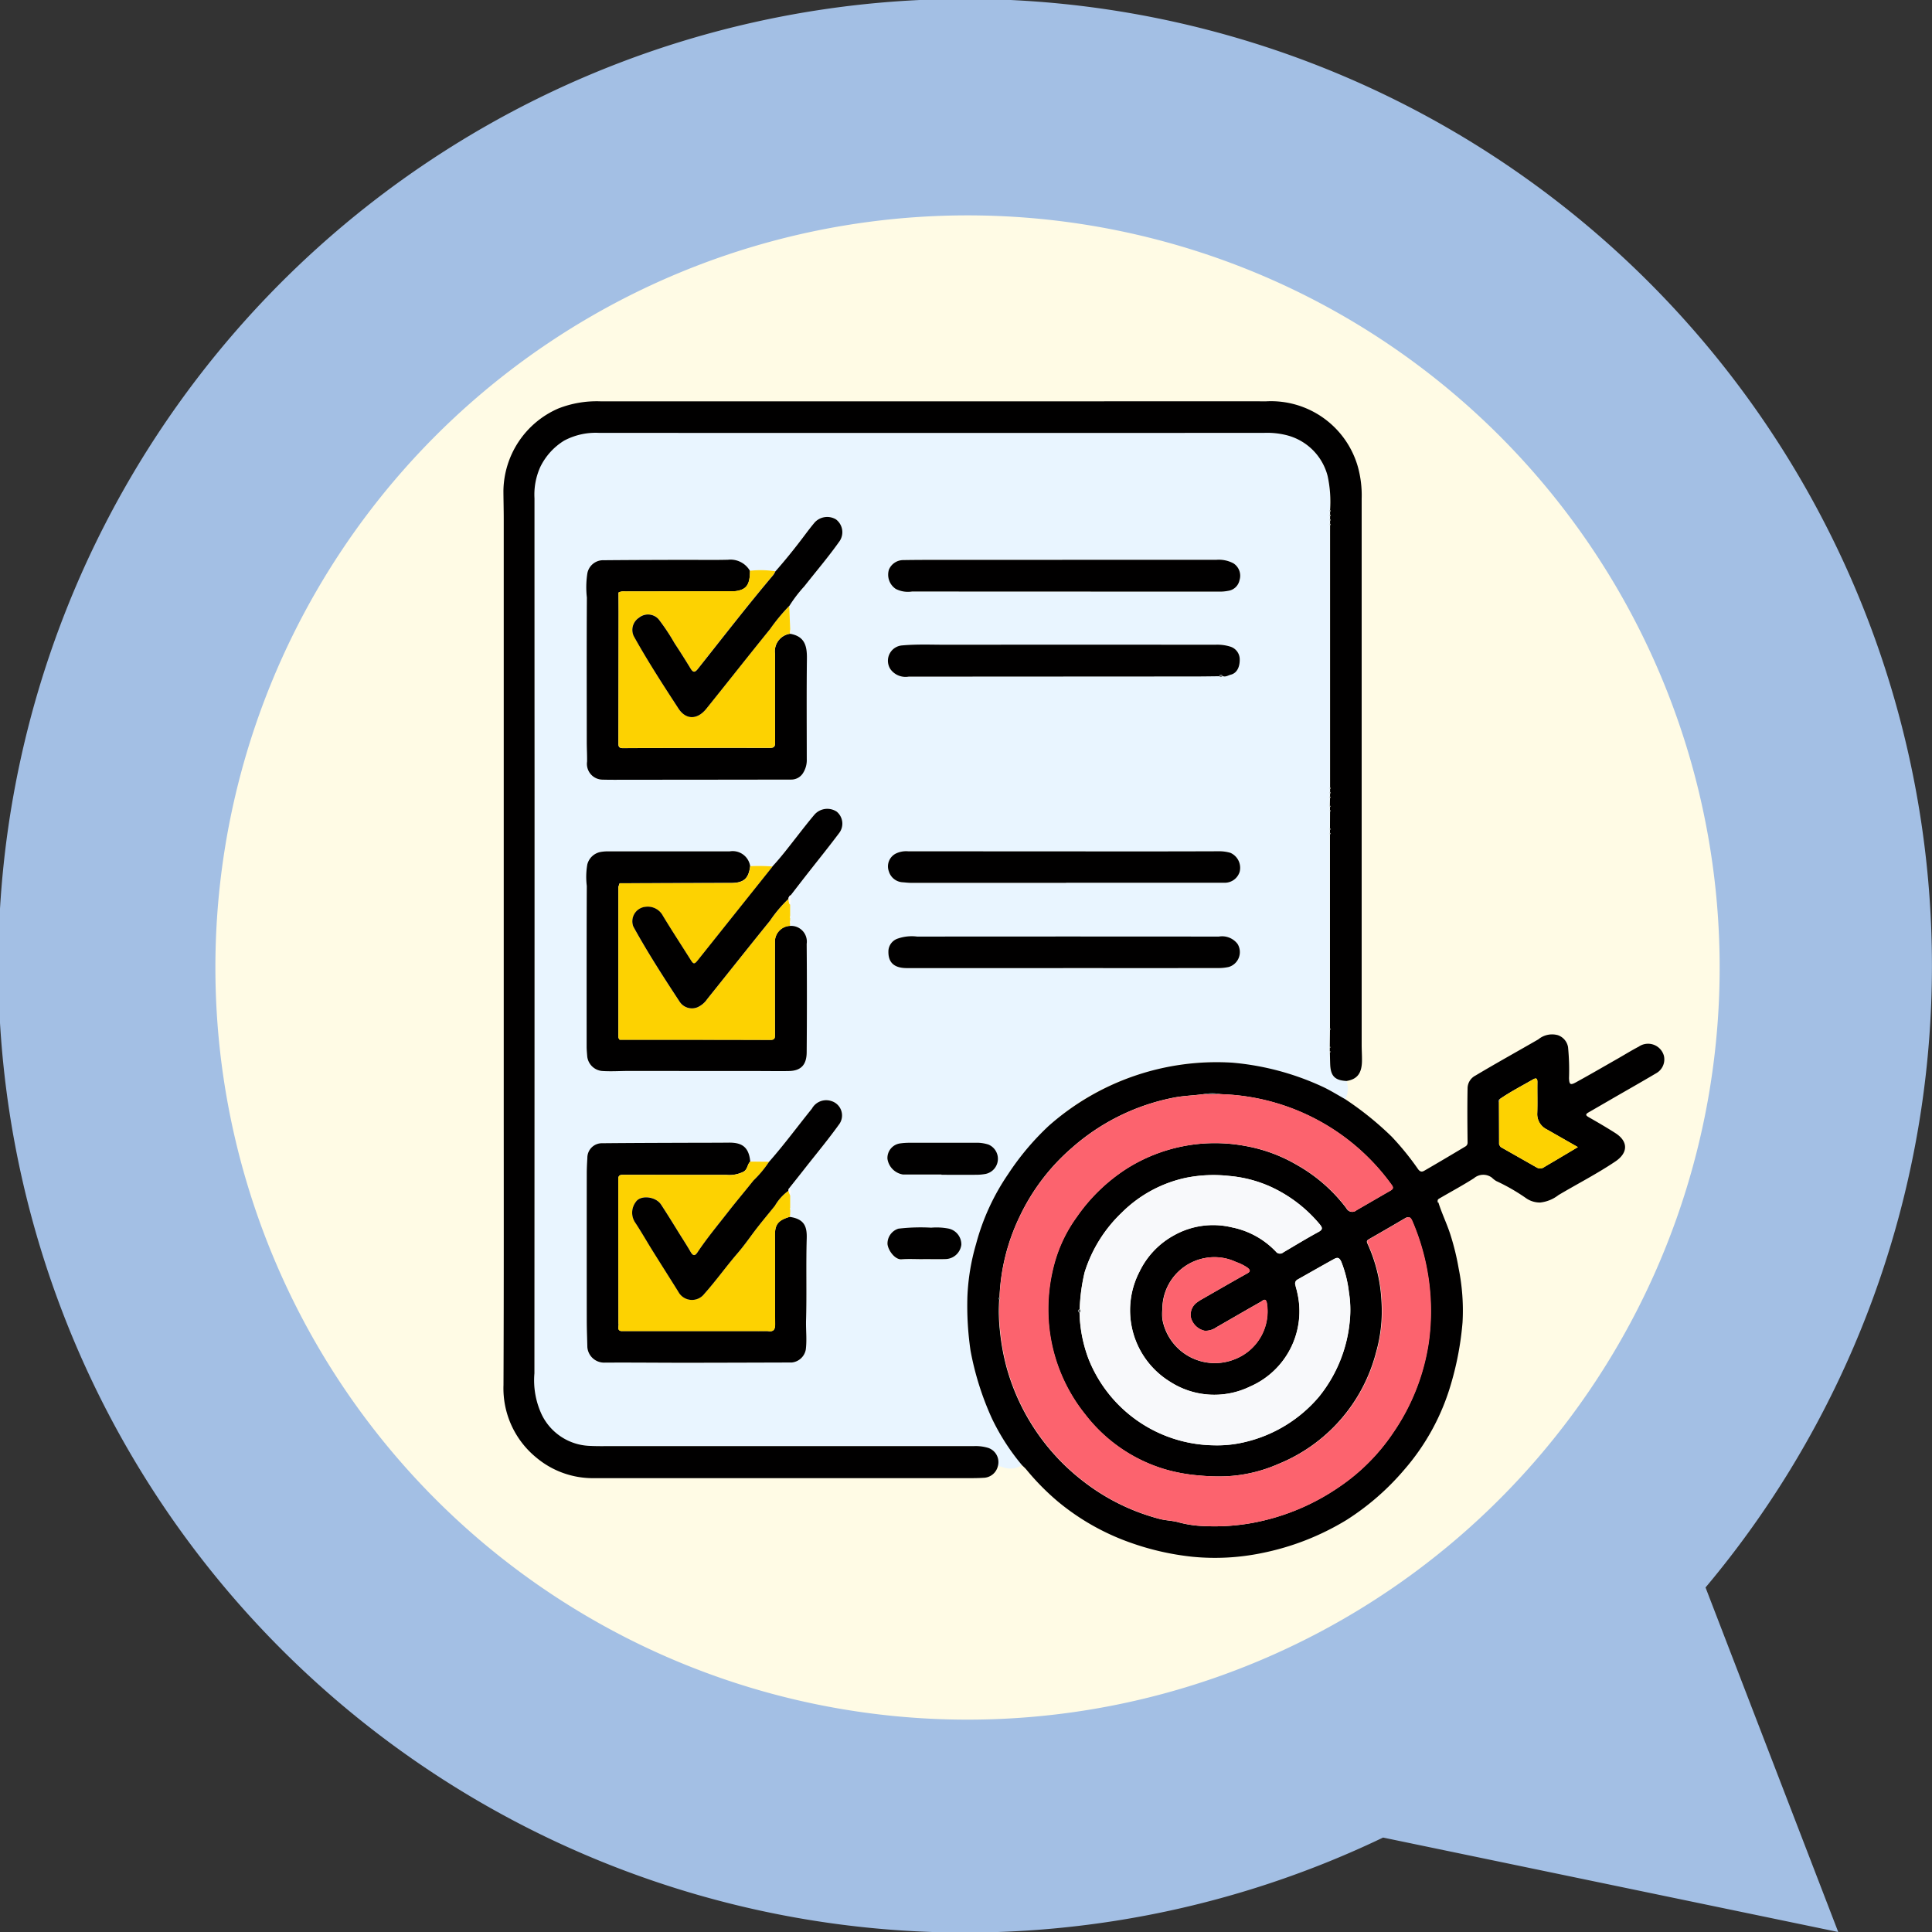 <svg xmlns="http://www.w3.org/2000/svg" xmlns:xlink="http://www.w3.org/1999/xlink" width="142" height="142" viewBox="0 0 142 142">
  <rect x="0" y="0" width="142" height="142" fill="#333333" stroke="none"/>
  <defs>
    <clipPath id="clip-path">
      <rect id="Rectángulo_377440" data-name="Rectángulo 377440" width="85.333" height="85.007" fill="none"/>
    </clipPath>
  </defs>
  <g id="Grupo_1072954" data-name="Grupo 1072954" transform="translate(-1028.999 -7022)">
    <g id="Grupo_1015037" data-name="Grupo 1015037" transform="translate(1028.999 7022)">
      <g id="Grupo_159183" data-name="Grupo 159183" transform="translate(0 0)">
        <g id="Grupo_1015569" data-name="Grupo 1015569">
          <g id="Grupo_1015568" data-name="Grupo 1015568">
            <path id="Unión_12" data-name="Unión 12" d="M101.655,135.059a71.06,71.06,0,1,1,23.7-18.381L135.108,142Z" fill="#a3bfe4"/>
            <path id="Trazado_606158" data-name="Trazado 606158" d="M55.281,0A55.281,55.281,0,1,1,0,55.281,55.281,55.281,0,0,1,55.281,0Z" transform="translate(15.831 15.83)" fill="#fffbe5"/>
          </g>
        </g>
        <g id="Grupo_1072959" data-name="Grupo 1072959" transform="translate(37 29.497)">
          <g id="Grupo_1072958" data-name="Grupo 1072958" clip-path="url(#clip-path)">
            <path id="Trazado_819219" data-name="Trazado 819219" d="M66.486,54.547a1.731,1.731,0,0,1-.092,1.345c-.525-.294-1.037-.613-1.576-.876A19.8,19.8,0,0,0,58.1,53.208,17.018,17.018,0,0,0,52,53.839a17.116,17.116,0,0,0-7.4,4.008A19.5,19.5,0,0,0,41.61,61.4a16.661,16.661,0,0,0-2.352,5.134,16.029,16.029,0,0,0-.637,3.866,22.607,22.607,0,0,0,.23,3.962,21.394,21.394,0,0,0,1.584,5.016,16.253,16.253,0,0,0,2.193,3.4,1.521,1.521,0,0,1-1.38.164,1.254,1.254,0,0,0-.388-.089,1.1,1.1,0,0,0-.713-1.337,3.177,3.177,0,0,0-1.062-.13q-13.3,0-26.6,0c-.556,0-1.114.011-1.669-.019a4.08,4.08,0,0,1-3.472-2.273A5.945,5.945,0,0,1,6.8,76.03q.016-21.8.009-43.6,0-10.356-.005-20.713a4.928,4.928,0,0,1,.415-2.277A4.653,4.653,0,0,1,8.972,7.476a4.933,4.933,0,0,1,2.572-.566q24.425.016,48.85,0a5.823,5.823,0,0,1,1.67.17,4.161,4.161,0,0,1,3.018,3,8.867,8.867,0,0,1,.18,2.508c0,.035,0,.071,0,.106,0,.076,0,.152,0,.228,0,.036,0,.071,0,.107q0,.114,0,.228c0,.036,0,.071,0,.107l0,.227c0,.036,0,.071,0,.107q0,9.637,0,19.274c0,.036,0,.071,0,.107,0,.076,0,.152,0,.227,0,.036,0,.071,0,.107q0,.114-.005.227c0,.036,0,.071,0,.107l-.009.563.007.1v.228l.005.107q0,.615-.005,1.23c0,.036,0,.071,0,.107,0,.075,0,.151,0,.227,0,.036,0,.071,0,.107q0,7.131,0,14.262c0,.036,0,.071,0,.107q-.006.616-.012,1.232c0,.034,0,.068,0,.1q0,.115,0,.23c0,.035.005.07.007.106.007.289.011.578.022.867.033.861.345,1.179,1.2,1.224M25.64,40.893c.378-.488.755-.978,1.135-1.464.8-1.024,1.618-2.035,2.4-3.075a1.141,1.141,0,0,0-.158-1.6,1.255,1.255,0,0,0-1.636.22c-.464.55-.9,1.12-1.348,1.686-.563.719-1.115,1.447-1.739,2.117a13.893,13.893,0,0,0-1.633-.022,1.3,1.3,0,0,0-1.5-1.081q-4.507-.007-9.014,0a2.91,2.91,0,0,0-.5.049,1.243,1.243,0,0,0-.954.912,5.344,5.344,0,0,0-.038,1.58c-.018,3.938-.013,7.876-.011,11.813,0,.25.026.5.046.749a1.213,1.213,0,0,0,1.058,1.035c.67.049,1.334,0,2,0l9.64.006c.709,0,1.419.016,2.128,0,.867-.019,1.289-.446,1.3-1.374q.028-3.986,0-7.973a1.154,1.154,0,0,0-1.241-1.317L25.589,43a.15.15,0,0,0,0-.238c0-.058,0-.117,0-.175.067-.052.07-.1,0-.159q0-.423,0-.847c.12-.221.037-.457.052-.686m-.1-21.264.052.033-.054-.037a10.088,10.088,0,0,1,1.095-1.432c.874-1.11,1.794-2.184,2.607-3.34a1.176,1.176,0,0,0-.278-1.588,1.252,1.252,0,0,0-1.553.218c-.285.333-.546.686-.81,1.036-.665.884-1.359,1.745-2.091,2.575a6.955,6.955,0,0,0-1.86-.038,1.649,1.649,0,0,0-1.612-.819c-1.071.027-2.143,0-3.214.007-2.017.006-4.034.01-6.051.03a1.183,1.183,0,0,0-1.073.949,6.686,6.686,0,0,0-.036,1.791c-.023,3.549-.012,7.1-.009,10.647,0,.472.031.947.022,1.415A1.16,1.16,0,0,0,11.81,32.4c.611.017,1.224.009,1.836.009q6.01-.005,12.019-.013a1.016,1.016,0,0,0,.908-.529,1.76,1.76,0,0,0,.244-.968c0-2.464-.02-4.927.01-7.39.011-.888-.136-1.6-1.143-1.81a.126.126,0,0,1-.035-.022c-.01-.1.025-.21-.052-.3l-.071-1.744Zm-.044,42.837c.367-.462.738-.923,1.1-1.388.886-1.133,1.81-2.236,2.647-3.409a1.106,1.106,0,0,0-.614-1.653,1.2,1.2,0,0,0-1.429.56c-1.054,1.3-2.042,2.654-3.152,3.908l-1.385-.013c-.105-1.207-.77-1.4-1.609-1.388-.709.01-1.419.005-2.129.008-2.378.01-4.757.011-7.135.036a1.07,1.07,0,0,0-1.1,1.086c-.023.375-.043.751-.043,1.126q-.005,5.406,0,10.813c0,.654.028,1.307.043,1.961a1.236,1.236,0,0,0,1.219,1.139c1.975-.014,3.951.01,5.926.009,2.629,0,5.259-.013,7.888-.02a1.167,1.167,0,0,0,1.021-.944c.093-.729,0-1.454.021-2.175.057-2-.012-4,.048-5.995.026-.861-.155-1.433-1.256-1.589l.04-.239c.007-.007.02-.015.019-.021a.282.282,0,0,0-.019-.049l-.007-.26c.008-.007.023-.016.022-.022a.268.268,0,0,0-.019-.054l0-.931c.053-.183.172-.378-.1-.5M57.132,24.8c.091.092.173.072.25-.02.217.094.406-.05.595-.1.449-.112.677-.557.659-1.16a.981.981,0,0,0-.712-.908,3.2,3.2,0,0,0-1.1-.133q-9.85,0-19.7,0c-1.1,0-2.2-.05-3.292.049a1.13,1.13,0,0,0-.867,1.746,1.367,1.367,0,0,0,1.341.548q10.559-.01,21.119-.012c.57,0,1.139-.01,1.709-.016M45.591,16.243q-4.3,0-8.6,0c-1.029,0-2.059,0-3.089.018a1.145,1.145,0,0,0-1.048.7,1.258,1.258,0,0,0,.5,1.418,1.955,1.955,0,0,0,1.2.191q11.25.015,22.5.007a3.2,3.2,0,0,0,.746-.059.99.99,0,0,0,.822-.786A1.08,1.08,0,0,0,58.17,16.5a2.29,2.29,0,0,0-1.266-.255q-5.656,0-11.313,0m.283,23.742v-.009H57.565a1.143,1.143,0,0,0,1.065-.8,1.2,1.2,0,0,0-.683-1.4,2.93,2.93,0,0,0-.9-.113q-3.277.014-6.555.011-8.1,0-16.2-.007a1.754,1.754,0,0,0-.924.16,1.057,1.057,0,0,0-.521,1.31,1.122,1.122,0,0,0,.963.8c.235.017.471.047.706.047q5.678,0,11.357,0m-.223,6.266v0q5.7,0,11.4,0a3.479,3.479,0,0,0,.783-.08,1.143,1.143,0,0,0,.647-1.69,1.424,1.424,0,0,0-1.381-.543q-11.084-.006-22.168,0a3.125,3.125,0,0,0-1.4.138,1.007,1.007,0,0,0-.712.867c-.047.881.393,1.31,1.352,1.31q5.74,0,11.48,0m-8.94,15.168v.022c.835,0,1.67,0,2.5,0a3.784,3.784,0,0,0,.745-.062,1.136,1.136,0,0,0,.207-2.158,2.794,2.794,0,0,0-.979-.13c-1.628,0-3.256,0-4.884,0a4.978,4.978,0,0,0-.623.047,1.08,1.08,0,0,0-.936,1.136,1.369,1.369,0,0,0,1.129,1.148q1.417,0,2.836,0m-1.356,6.225v0c.542,0,1.085.013,1.626,0a1.2,1.2,0,0,0,1.188-1.047,1.184,1.184,0,0,0-.927-1.192,4.669,4.669,0,0,0-1.286-.069,13.965,13.965,0,0,0-2.412.073,1.147,1.147,0,0,0-.8,1.141c.061.487.565,1.142,1.021,1.109.525-.039,1.056-.009,1.584-.009" transform="translate(-4.519 -4.594)" fill="#e9f5ff"/>
            <path id="Trazado_819220" data-name="Trazado 819220" d="M105.738,170.425a16.266,16.266,0,0,1-2.193-3.4,21.393,21.393,0,0,1-1.584-5.016,22.574,22.574,0,0,1-.23-3.962,16.028,16.028,0,0,1,.636-3.866,16.661,16.661,0,0,1,2.352-5.134,19.485,19.485,0,0,1,2.993-3.558,18.611,18.611,0,0,1,13.5-4.64,19.811,19.811,0,0,1,6.714,1.809c.54.262,1.052.582,1.576.876a23.2,23.2,0,0,1,3.42,2.758,20.466,20.466,0,0,1,1.929,2.377c.156.219.3.214.461.121,1.01-.584,2.014-1.18,3.015-1.779a.319.319,0,0,0,.167-.3c-.015-1.336-.027-2.671,0-4.007a1.06,1.06,0,0,1,.574-.905c1.527-.913,3.085-1.774,4.626-2.664a1.585,1.585,0,0,1,1.434-.308,1.133,1.133,0,0,1,.749.871,17.226,17.226,0,0,1,.072,2.285c.018.473.094.54.526.3,1.038-.57,2.061-1.165,3.089-1.751.5-.287.995-.593,1.507-.86a1.208,1.208,0,0,1,1.85.662,1.165,1.165,0,0,1-.571,1.295c-1.118.663-2.25,1.3-3.376,1.954l-1.6.925c-.263.152-.169.236.041.357.654.374,1.306.753,1.94,1.158.956.611.946,1.449.005,2.083-1.348.908-2.794,1.647-4.188,2.475a2.64,2.64,0,0,1-1.339.546,1.766,1.766,0,0,1-1.056-.33,14.249,14.249,0,0,0-2.187-1.254,1.9,1.9,0,0,1-.311-.245,1.053,1.053,0,0,0-1.315.042c-.817.523-1.675.982-2.513,1.472-.078.046-.182.091-.152.22-.024.054.008.077.051.095.248.8.62,1.548.877,2.348a18.515,18.515,0,0,1,.613,2.506,15.6,15.6,0,0,1,.283,3.953,22.514,22.514,0,0,1-.833,4.475,16.672,16.672,0,0,1-3.461,6.367,18.772,18.772,0,0,1-4.236,3.686,19.192,19.192,0,0,1-6.269,2.44,17.032,17.032,0,0,1-5.034.263,19.709,19.709,0,0,1-4.583-1.041,17.393,17.393,0,0,1-5.329-3.022,18.029,18.029,0,0,1-2.307-2.339c-.1-.122-.225-.228-.338-.341m35.076-23.57.037.079c.033.044.057.1.1.129.879.5,1.762,1,2.641,1.5a.5.5,0,0,0,.546-.045c.394-.233.79-.462,1.184-.7s.813-.484,1.279-.762l-2.278-1.3a1.25,1.25,0,0,1-.705-1.213c.026-.75,0-1.5.01-2.251.006-.305-.1-.342-.339-.2-.815.471-1.654.9-2.431,1.438a.18.18,0,0,0-.054.228l.009,3.1m-30.837,12.366a10.257,10.257,0,0,0,.658,3.392,10.05,10.05,0,0,0,9.169,6.355,8.706,8.706,0,0,0,2.377-.25,10.178,10.178,0,0,0,5.394-3.32,10.358,10.358,0,0,0,2.269-5.648,8.094,8.094,0,0,0-.069-2.028,8.844,8.844,0,0,0-.553-2.224c-.17-.393-.334-.332-.577-.2-.893.493-1.778,1-2.666,1.5a.328.328,0,0,0-.136.4c.035.185.1.364.136.55a6.03,6.03,0,0,1-3.467,6.9,6,6,0,0,1-5.9-.363,6.162,6.162,0,0,1-2.229-8.081,6.012,6.012,0,0,1,2.512-2.655,5.875,5.875,0,0,1,4.272-.6,6.114,6.114,0,0,1,3.242,1.786.376.376,0,0,0,.545.053c.856-.5,1.7-1.021,2.575-1.495.341-.185.306-.318.094-.574a10.236,10.236,0,0,0-3.671-2.786,9.357,9.357,0,0,0-2.972-.761,10.3,10.3,0,0,0-3.194.138,9.5,9.5,0,0,0-4.714,2.566,10.285,10.285,0,0,0-2.722,4.377,13.639,13.639,0,0,0-.363,2.713c-.159.076-.159.16-.012.251m9.052-16.05c-.707.1-1.42.109-2.126.25a15.89,15.89,0,0,0-7.507,3.709,15.343,15.343,0,0,0-3.812,5.018,15.011,15.011,0,0,0-1.487,5.935.146.146,0,0,0-.021.187,13.058,13.058,0,0,0,.055,2.318,16.725,16.725,0,0,0,.466,2.586,15.93,15.93,0,0,0,5.752,8.521,15.5,15.5,0,0,0,5.5,2.689c.469.126.972.125,1.423.257a8.113,8.113,0,0,0,1.819.27,15.539,15.539,0,0,0,3.545-.223,16.524,16.524,0,0,0,6.412-2.647,14.692,14.692,0,0,0,3.98-4,15.8,15.8,0,0,0,2.6-6.591,16.747,16.747,0,0,0-1.208-8.972c-.13-.3-.277-.332-.537-.179q-1.312.771-2.633,1.526c-.154.087-.185.164-.107.327a11.472,11.472,0,0,1,1.028,4.224,10.994,10.994,0,0,1-.4,3.774,12.13,12.13,0,0,1-7.188,8.2,10.735,10.735,0,0,1-3.791.9,14.706,14.706,0,0,1-2.027-.057,12.53,12.53,0,0,1-2.533-.462,11.559,11.559,0,0,1-5.847-4.031,12.312,12.312,0,0,1-2.657-6.532,12.772,12.772,0,0,1,.447-4.735,10.489,10.489,0,0,1,1.582-3.223,13.02,13.02,0,0,1,3.668-3.558,12.153,12.153,0,0,1,8.739-1.676,11.458,11.458,0,0,1,3.8,1.4,11.817,11.817,0,0,1,3.625,3.173.476.476,0,0,0,.744.149c.831-.478,1.659-.962,2.491-1.439.2-.116.236-.229.085-.427a16.051,16.051,0,0,0-12.3-6.654l0-.018-.006.018-.245-.012a3.5,3.5,0,0,0-1.337.012m-2.955,15.817a3.28,3.28,0,0,0,.008.749,3.915,3.915,0,0,0,5.345,2.893,3.768,3.768,0,0,0,2.333-4.062c-.081-.5-.3-.232-.469-.137-1.088.614-2.168,1.244-3.252,1.866a1.387,1.387,0,0,1-.859.254,1.344,1.344,0,0,1-1.018-.99,1.119,1.119,0,0,1,.489-1.118,2.874,2.874,0,0,1,.351-.223c1.1-.628,2.19-1.262,3.294-1.877.258-.144.247-.243.043-.417a3.363,3.363,0,0,0-.841-.424,3.739,3.739,0,0,0-2.266-.3,3.815,3.815,0,0,0-3.158,3.789" transform="translate(-67.628 -92.24)" fill="#010000"/>
            <path id="Trazado_819221" data-name="Trazado 819221" d="M60.74,47.757c0-.077,0-.154,0-.23.058-.036.053-.07,0-.1q.007-.615.013-1.232c.058-.038.056-.074,0-.107q0-7.131,0-14.262c.058-.038.056-.074,0-.107,0-.076,0-.152,0-.227.058-.038.056-.074,0-.107l.005-1.23c.058-.039.055-.074-.005-.107,0-.076,0-.152,0-.228.058-.039.05-.073-.007-.1l.009-.563c.059-.038.057-.073,0-.106l.005-.228c.058-.038.056-.073,0-.107,0-.076,0-.151,0-.227.058-.038.056-.074,0-.107l0-19.274c.058-.038.056-.074,0-.107l0-.228c.058-.038.056-.073,0-.107,0-.076,0-.151,0-.227.059-.038.056-.074,0-.107q0-.114,0-.228c.059-.038.056-.073,0-.107a8.86,8.86,0,0,0-.18-2.508,4.161,4.161,0,0,0-3.017-3,5.849,5.849,0,0,0-1.67-.17q-24.425.009-48.85,0a4.939,4.939,0,0,0-2.572.566A4.658,4.658,0,0,0,2.7,4.85a4.933,4.933,0,0,0-.415,2.277q0,10.357.005,20.713,0,21.8-.01,43.6A5.948,5.948,0,0,0,2.83,74.5,4.081,4.081,0,0,0,6.3,76.772c.555.031,1.113.019,1.669.019q13.3,0,26.6,0a3.171,3.171,0,0,1,1.062.13,1.1,1.1,0,0,1,.713,1.337,1.114,1.114,0,0,1-1.085.863c-.388.026-.778.025-1.168.025q-13.715,0-27.43,0a6.464,6.464,0,0,1-4.246-1.516A6.569,6.569,0,0,1,.007,72.3c.031-7.267.017-14.532.018-21.8q0-20.922,0-41.843c0-.7-.02-1.391-.023-2.086A6.7,6.7,0,0,1,4.039.526,7.728,7.728,0,0,1,7.132,0Q24.73,0,42.328,0c4.578,0,9.157-.008,13.736,0A6.637,6.637,0,0,1,62.8,4.8a7.852,7.852,0,0,1,.282,2.355q0,20.067,0,40.134c0,.4.029.807.022,1.21-.016.891-.351,1.332-1.136,1.455-.854-.045-1.166-.363-1.2-1.224-.011-.289-.015-.578-.022-.867.059-.04.052-.074-.007-.106" transform="translate(-0.001 0)" fill="#010000"/>
            <path id="Trazado_819222" data-name="Trazado 819222" d="M204.9,175.493c-.043-.017-.075-.041-.051-.095l.051.095" transform="translate(-136.175 -116.601)" fill="#e9f5ff"/>
            <path id="Trazado_819223" data-name="Trazado 819223" d="M33.21,40.168a.121.121,0,0,0,.035.022c1.006.21,1.153.922,1.142,1.81-.03,2.463-.011,4.927-.01,7.39a1.762,1.762,0,0,1-.245.968,1.016,1.016,0,0,1-.908.529q-6.01.01-12.019.013c-.612,0-1.225.009-1.836-.008a1.159,1.159,0,0,1-1.14-1.322c.009-.468-.021-.944-.022-1.415,0-3.549-.014-7.1.008-10.647a6.672,6.672,0,0,1,.037-1.791,1.182,1.182,0,0,1,1.073-.95c2.017-.02,4.034-.023,6.051-.03,1.071,0,2.143.02,3.214-.007a1.649,1.649,0,0,1,1.612.819c0,1.048-.273,1.406-1.129,1.5H29.07l-8.032.013a.932.932,0,0,0-.487.071l-.011.014c0,.529.007,1.057.007,1.586q-.005,4.716-.014,9.431c0,.238-.015.416.338.415q5.381-.029,10.763-.018c.311,0,.418-.063.415-.4-.017-2.17-.01-4.34-.008-6.51a1.31,1.31,0,0,1,1.1-1.48l.033.011Z" transform="translate(-12.08 -23.086)" fill="#010000"/>
            <path id="Trazado_819224" data-name="Trazado 819224" d="M33.185,168c1.1.156,1.282.727,1.256,1.589-.06,2,.009,4-.048,5.995-.021.721.072,1.446-.021,2.175a1.167,1.167,0,0,1-1.021.944c-2.629.007-5.259.018-7.888.019-1.975,0-3.951-.023-5.926-.009a1.235,1.235,0,0,1-1.219-1.139c-.015-.653-.042-1.307-.043-1.961q-.006-5.406,0-10.813c0-.375.02-.751.043-1.126a1.069,1.069,0,0,1,1.1-1.086c2.378-.024,4.757-.026,7.135-.036.709,0,1.419,0,2.128-.008.839-.011,1.5.181,1.609,1.388-.218.206-.187.561-.479.738a2.31,2.31,0,0,1-1.27.243q-3.746,0-7.491-.005c-.223,0-.468-.032-.456.312h0q.006,5.31.011,10.62a.035.035,0,0,0,0,.058c.029.176-.116.417.183.493v.02l0-.02,10.1,0,.007.022.007-.023.32,0,.006.022.006-.022h.32l.008.022.008-.022c.424.071.552-.087.547-.531-.025-2.171,0-4.342-.015-6.513,0-.8.244-1.1,1.082-1.349" transform="translate(-12.148 -108.058)" fill="#010000"/>
            <path id="Trazado_819225" data-name="Trazado 819225" d="M33.129,104.151a1.154,1.154,0,0,1,1.241,1.317q.032,3.986,0,7.973c-.007.928-.429,1.355-1.3,1.373-.709.016-1.419,0-2.128,0l-9.64-.006c-.667,0-1.331.05-2,0a1.212,1.212,0,0,1-1.058-1.035c-.019-.249-.046-.5-.046-.749,0-3.938-.007-7.876.011-11.814a5.341,5.341,0,0,1,.038-1.58,1.243,1.243,0,0,1,.954-.912,2.944,2.944,0,0,1,.5-.049q4.507,0,9.014,0a1.3,1.3,0,0,1,1.5,1.081c-.111.914-.461,1.229-1.381,1.241-.18,0-.361,0-.541,0l-7.666.019-.008,0-.09.269v0q0,5.365,0,10.73c0,.164-.043.337.077.482l.008.018.019,0q5.543,0,11.087.01c.32,0,.315-.16.315-.388q-.006-3.4,0-6.8a1.159,1.159,0,0,1,1.085-1.189" transform="translate(-12.08 -65.592)" fill="#010000"/>
            <path id="Trazado_819226" data-name="Trazado 819226" d="M37.8,106.272a1.159,1.159,0,0,0-1.085,1.189q-.01,3.4,0,6.8c0,.228.005.389-.315.388q-5.543-.017-11.086-.01l-.006-.024-.021.01c-.12-.145-.077-.318-.077-.482q0-5.365,0-10.73h.019l-.019,0c.03-.089.06-.179.09-.269l.01.012v-.017l7.666-.019c.18,0,.361,0,.541,0,.92-.012,1.27-.327,1.381-1.241a13.967,13.967,0,0,1,1.633.022.157.157,0,0,1-.016.038l-3.272,4.1q-1.092,1.37-2.184,2.739c-.259.326-.329.323-.534,0-.682-1.081-1.381-2.151-2.044-3.243a1.256,1.256,0,0,0-1.261-.665,1.071,1.071,0,0,0-.914,1.455c1.045,1.9,2.22,3.72,3.409,5.53a1.077,1.077,0,0,0,1.293.407,1.7,1.7,0,0,0,.726-.607c1.538-1.92,3.067-3.848,4.616-5.759a9.688,9.688,0,0,1,1.364-1.613c.04.14-.007.3.115.421q0,.423,0,.846l0,.159c0,.058,0,.116,0,.175l0,.238-.021.157" transform="translate(-16.756 -67.712)" fill="#fdd201"/>
            <path id="Trazado_819227" data-name="Trazado 819227" d="M37.826,41.7a1.31,1.31,0,0,0-1.1,1.48c0,2.17-.01,4.34.008,6.51,0,.341-.1.4-.415.4q-5.382-.007-10.763.018c-.353,0-.339-.177-.338-.415q.01-4.716.014-9.431c0-.528,0-1.057-.007-1.585l.021.007-.01-.021a.924.924,0,0,1,.487-.071l8.032-.013,0,.02,0-.021c.857-.094,1.126-.451,1.13-1.5a6.953,6.953,0,0,1,1.86.038,1.506,1.506,0,0,1-.14.252c-1.91,2.263-3.72,4.607-5.562,6.924-.214.27-.351.246-.522-.035-.384-.628-.776-1.252-1.182-1.866a15.357,15.357,0,0,0-1.175-1.768,1.046,1.046,0,0,0-1.434-.11,1.068,1.068,0,0,0-.388,1.358C27.356,43.7,28.49,45.45,29.627,47.2c.555.852,1.394.834,2.048.022,1.568-1.949,3.114-3.917,4.689-5.86a13.97,13.97,0,0,1,1.407-1.695l.071,1.744c0,.1-.01.2-.014.3" transform="translate(-16.763 -24.624)" fill="#fdd201"/>
            <path id="Trazado_819228" data-name="Trazado 819228" d="M36.158,179.15h-.333l-.32,0h-.015l-10.1,0H25.39c-.3-.076-.154-.317-.183-.492a.124.124,0,0,0,.023-.011c-.006-.016-.015-.032-.023-.047q-.006-5.31-.011-10.62c-.012-.344.233-.313.456-.312q3.746,0,7.491.005a2.309,2.309,0,0,0,1.27-.243c.293-.178.261-.532.479-.738l1.385.013a8.1,8.1,0,0,1-1.148,1.375c-.609.768-1.243,1.52-1.847,2.289-.771.983-1.572,1.948-2.267,2.991-.185.279-.337.257-.5-.035-.263-.458-.552-.9-.832-1.349-.445-.711-.882-1.428-1.34-2.13-.4-.613-1.529-.72-1.861-.191a1.3,1.3,0,0,0-.026,1.537c.436.66.827,1.351,1.246,2.023.632,1.014,1.276,2.021,1.908,3.036a1.141,1.141,0,0,0,1.911.156c.857-.96,1.6-2.011,2.444-2.986.4-.46.765-.971,1.133-1.469.512-.692,1.073-1.35,1.613-2.021a3.543,3.543,0,0,1,.992-1.1l.123.349,0,.931a.07.07,0,0,0,0,.076l.007.26a.061.061,0,0,0,0,.07l-.04.239c-.838.249-1.086.551-1.082,1.349.012,2.171-.01,4.342.015,6.513.005.444-.123.6-.547.531h-.016" transform="translate(-16.75 -110.813)" fill="#fdd201"/>
            <path id="Trazado_819229" data-name="Trazado 819229" d="M97.159,34.752q5.656,0,11.313,0a2.294,2.294,0,0,1,1.267.255,1.081,1.081,0,0,1,.452,1.235.99.99,0,0,1-.822.786,3.2,3.2,0,0,1-.746.059q-11.25,0-22.5-.007a1.956,1.956,0,0,1-1.2-.191,1.258,1.258,0,0,1-.5-1.418,1.146,1.146,0,0,1,1.048-.7c1.029-.017,2.059-.017,3.088-.018q4.3,0,8.6,0" transform="translate(-56.087 -23.102)" fill="#010000"/>
            <path id="Trazado_819230" data-name="Trazado 819230" d="M108.659,55.66c-.57.005-1.139.015-1.709.016q-10.559.006-21.118.012a1.367,1.367,0,0,1-1.341-.548,1.13,1.13,0,0,1,.867-1.746c1.1-.1,2.2-.048,3.293-.049q9.85-.011,19.7,0a3.2,3.2,0,0,1,1.1.133.981.981,0,0,1,.712.908c.018.6-.21,1.049-.659,1.16-.189.047-.378.191-.595.1-.094-.131-.178-.139-.25.02" transform="translate(-56.045 -35.454)" fill="#010000"/>
            <path id="Trazado_819231" data-name="Trazado 819231" d="M97.395,100.974q-5.678,0-11.357,0c-.235,0-.471-.03-.706-.047a1.122,1.122,0,0,1-.963-.8,1.057,1.057,0,0,1,.521-1.31,1.754,1.754,0,0,1,.924-.16q8.1,0,16.2.007,3.277,0,6.555-.011a2.929,2.929,0,0,1,.9.113,1.2,1.2,0,0,1,.683,1.4,1.143,1.143,0,0,1-1.065.8H97.395Z" transform="translate(-56.04 -65.582)" fill="#010000"/>
            <path id="Trazado_819232" data-name="Trazado 819232" d="M97.248,119.649q-5.74,0-11.481,0c-.959,0-1.4-.43-1.352-1.31a1.008,1.008,0,0,1,.712-.868,3.125,3.125,0,0,1,1.4-.138q11.084-.012,22.168,0a1.423,1.423,0,0,1,1.381.543,1.143,1.143,0,0,1-.647,1.69,3.479,3.479,0,0,1-.782.08q-5.7.007-11.4,0Z" transform="translate(-56.115 -77.992)" fill="#010000"/>
            <path id="Trazado_819233" data-name="Trazado 819233" d="M39.715,159.9a3.55,3.55,0,0,0-.992,1.1c-.54.672-1.1,1.329-1.613,2.021-.368.5-.736,1.009-1.133,1.469-.841.975-1.587,2.027-2.444,2.986a1.141,1.141,0,0,1-1.911-.156c-.632-1.014-1.275-2.021-1.907-3.036-.419-.672-.81-1.363-1.246-2.023a1.3,1.3,0,0,1,.026-1.537c.332-.529,1.461-.422,1.861.191.458.7.9,1.419,1.34,2.13.28.448.569.891.832,1.349.167.291.319.313.5.035.694-1.043,1.5-2.009,2.266-2.992.6-.769,1.238-1.521,1.847-2.289a8.127,8.127,0,0,0,1.148-1.375c1.11-1.255,2.1-2.608,3.152-3.908a1.2,1.2,0,0,1,1.429-.56,1.105,1.105,0,0,1,.613,1.652c-.836,1.172-1.761,2.275-2.647,3.409-.364.465-.734.926-1.1,1.388l-.025.149" transform="translate(-18.767 -101.876)" fill="#010000"/>
            <path id="Trazado_819234" data-name="Trazado 819234" d="M39.786,31.879a13.965,13.965,0,0,0-1.406,1.7c-1.575,1.943-3.121,3.911-4.689,5.86-.654.812-1.492.831-2.048-.022-1.137-1.745-2.271-3.494-3.283-5.316a1.068,1.068,0,0,1,.388-1.359,1.046,1.046,0,0,1,1.434.11,15.354,15.354,0,0,1,1.175,1.768c.406.614.8,1.238,1.182,1.866.172.281.308.305.522.036,1.842-2.318,3.652-4.662,5.562-6.924a1.472,1.472,0,0,0,.141-.252c.732-.83,1.426-1.691,2.091-2.575.264-.35.526-.7.81-1.036a1.252,1.252,0,0,1,1.553-.218A1.176,1.176,0,0,1,43.5,27.1c-.814,1.157-1.733,2.231-2.607,3.34a10.091,10.091,0,0,0-1.095,1.433l0,0Z" transform="translate(-18.779 -16.841)" fill="#010000"/>
            <path id="Trazado_819235" data-name="Trazado 819235" d="M39.7,95.951a9.671,9.671,0,0,0-1.364,1.612c-1.549,1.911-3.077,3.84-4.616,5.76a1.7,1.7,0,0,1-.726.607,1.078,1.078,0,0,1-1.293-.407c-1.189-1.811-2.364-3.631-3.409-5.53a1.071,1.071,0,0,1,.914-1.455,1.256,1.256,0,0,1,1.261.665c.662,1.092,1.362,2.162,2.044,3.244.205.326.275.328.534,0l2.184-2.739,3.272-4.1a.178.178,0,0,0,.016-.038c.624-.669,1.176-1.4,1.739-2.117.443-.567.884-1.137,1.348-1.686a1.255,1.255,0,0,1,1.636-.22,1.141,1.141,0,0,1,.158,1.6c-.779,1.04-1.6,2.051-2.4,3.075-.38.486-.757.976-1.135,1.464a.3.3,0,0,0-.167.264" transform="translate(-18.743 -59.388)" fill="#010000"/>
            <path id="Trazado_819236" data-name="Trazado 819236" d="M88.165,164.891q-1.418,0-2.836,0a1.37,1.37,0,0,1-1.129-1.148,1.081,1.081,0,0,1,.936-1.136,5.049,5.049,0,0,1,.624-.046c1.628,0,3.256,0,4.884,0a2.8,2.8,0,0,1,.978.131,1.135,1.135,0,0,1-.207,2.158,3.813,3.813,0,0,1-.745.063c-.835.007-1.67,0-2.5,0v-.022" transform="translate(-55.973 -108.065)" fill="#010000"/>
            <path id="Trazado_819237" data-name="Trazado 819237" d="M86.811,183.466c-.528,0-1.059-.03-1.584.009-.457.034-.961-.621-1.021-1.109a1.147,1.147,0,0,1,.8-1.141,13.966,13.966,0,0,1,2.412-.073,4.669,4.669,0,0,1,1.286.069,1.184,1.184,0,0,1,.927,1.192,1.2,1.2,0,0,1-1.188,1.047c-.542.016-1.084,0-1.626,0Z" transform="translate(-55.975 -120.416)" fill="#010000"/>
            <path id="Trazado_819238" data-name="Trazado 819238" d="M62.508,108.548a.3.3,0,0,1,.167-.264c-.015.229.067.465-.052.686-.123-.117-.076-.281-.115-.421" transform="translate(-41.554 -71.985)" fill="#f8f9fb"/>
            <path id="Trazado_819239" data-name="Trazado 819239" d="M62.492,172.787l.025-.148c.269.119.151.315.1.5l-.123-.349" transform="translate(-41.543 -114.767)" fill="#f8f9fb"/>
            <path id="Trazado_819240" data-name="Trazado 819240" d="M156.952,60.04c.071-.159.156-.151.25-.02-.076.092-.159.112-.25.02" transform="translate(-104.339 -39.834)" fill="#61666a"/>
            <path id="Trazado_819241" data-name="Trazado 819241" d="M62.836,50.359c0-.1.01-.2.014-.3.078.09.042.2.052.3l-.034.008Z" transform="translate(-41.772 -33.28)" fill="#f8f9fb"/>
            <path id="Trazado_819242" data-name="Trazado 819242" d="M62.85,114.089l0-.238a.15.15,0,0,1,0,.238" transform="translate(-41.78 -75.686)" fill="#f8f9fb"/>
            <path id="Trazado_819243" data-name="Trazado 819243" d="M62.838,113.014l0-.159c.067.054.064.107,0,.159" transform="translate(-41.773 -75.024)" fill="#f8f9fb"/>
            <path id="Trazado_819244" data-name="Trazado 819244" d="M181.207,85.642c.06.033.063.069,0,.107,0-.036,0-.071,0-.107" transform="translate(-120.463 -56.933)" fill="#61666a"/>
            <path id="Trazado_819245" data-name="Trazado 819245" d="M62.855,177.973a.062.062,0,0,1,0-.07.282.282,0,0,1,.019.049c0,.006-.012.014-.019.021" transform="translate(-41.777 -118.266)" fill="#f8f9fb"/>
            <path id="Trazado_819246" data-name="Trazado 819246" d="M181.182,141.471c.056.033.06.067,0,.1l0-.1" transform="translate(-120.446 -94.047)" fill="#61666a"/>
            <path id="Trazado_819247" data-name="Trazado 819247" d="M181.206,137.478c.06.033.063.069,0,.107,0-.036,0-.071,0-.107" transform="translate(-120.462 -91.393)" fill="#61666a"/>
            <path id="Trazado_819248" data-name="Trazado 819248" d="M181.206,94.613c.06.033.063.069,0,.107,0-.036,0-.071,0-.107" transform="translate(-120.462 -62.897)" fill="#61666a"/>
            <path id="Trazado_819249" data-name="Trazado 819249" d="M181.206,93.617c.06.033.063.069,0,.107,0-.036,0-.071,0-.107" transform="translate(-120.462 -62.235)" fill="#61666a"/>
            <path id="Trazado_819250" data-name="Trazado 819250" d="M181.206,89.629c.06.033.063.069.005.107l-.005-.107" transform="translate(-120.462 -59.584)" fill="#61666a"/>
            <path id="Trazado_819251" data-name="Trazado 819251" d="M62.835,176.975a.07.07,0,0,1,0-.076.3.3,0,0,1,.019.054c0,.006-.014.015-.022.022" transform="translate(-41.765 -117.599)" fill="#f8f9fb"/>
            <path id="Trazado_819252" data-name="Trazado 819252" d="M181.188,88.637c.057.031.065.066.007.1l-.007-.1" transform="translate(-120.45 -58.924)" fill="#61666a"/>
            <path id="Trazado_819253" data-name="Trazado 819253" d="M181.2,86.639c.061.034.063.069,0,.107,0-.036,0-.071,0-.107" transform="translate(-120.461 -57.596)" fill="#61666a"/>
            <path id="Trazado_819254" data-name="Trazado 819254" d="M181.2,23.839c.061.033.063.068,0,.106,0-.035,0-.071,0-.106" transform="translate(-120.46 -15.848)" fill="#61666a"/>
            <path id="Trazado_819255" data-name="Trazado 819255" d="M181.207,84.645c.06.033.063.069,0,.107,0-.036,0-.071,0-.107" transform="translate(-120.463 -56.27)" fill="#61666a"/>
            <path id="Trazado_819256" data-name="Trazado 819256" d="M62.694,44.841l0,0,.054.037-.052-.033" transform="translate(-41.676 -29.807)" fill="#fdd201"/>
            <path id="Trazado_819257" data-name="Trazado 819257" d="M181.207,26.828c.06.033.063.069,0,.107,0-.036,0-.071,0-.107" transform="translate(-120.463 -17.835)" fill="#61666a"/>
            <path id="Trazado_819258" data-name="Trazado 819258" d="M181.205,25.832c.06.033.063.068,0,.107Z" transform="translate(-120.462 -17.173)" fill="#61666a"/>
            <path id="Trazado_819259" data-name="Trazado 819259" d="M181.2,24.836c.06.033.063.068,0,.106,0-.035,0-.071,0-.106" transform="translate(-120.46 -16.51)" fill="#61666a"/>
            <path id="Trazado_819260" data-name="Trazado 819260" d="M181.193,142.465c.059.032.066.066.007.106l-.007-.106" transform="translate(-120.454 -94.708)" fill="#61666a"/>
            <path id="Trazado_819261" data-name="Trazado 819261" d="M108.7,166.821a15.005,15.005,0,0,1,1.487-5.935A15.342,15.342,0,0,1,114,155.869a15.894,15.894,0,0,1,7.507-3.709c.705-.141,1.419-.153,2.125-.249l1.338-.012.245.012h.011a16.048,16.048,0,0,1,12.3,6.654c.151.2.118.31-.085.427-.832.476-1.66.961-2.491,1.439a.476.476,0,0,1-.744-.149,11.816,11.816,0,0,0-3.625-3.173,11.455,11.455,0,0,0-3.8-1.4,12.153,12.153,0,0,0-8.739,1.676,13.025,13.025,0,0,0-3.668,3.558,10.478,10.478,0,0,0-1.581,3.223,12.759,12.759,0,0,0-.447,4.736,12.31,12.31,0,0,0,2.657,6.532,11.561,11.561,0,0,0,5.848,4.031,12.55,12.55,0,0,0,2.533.461,14.657,14.657,0,0,0,2.028.057,10.726,10.726,0,0,0,3.791-.9,12.13,12.13,0,0,0,7.189-8.2,10.986,10.986,0,0,0,.4-3.774,11.457,11.457,0,0,0-1.028-4.224c-.078-.163-.047-.239.107-.327q1.322-.754,2.633-1.526c.26-.153.407-.119.537.179a16.743,16.743,0,0,1,1.207,8.972,15.793,15.793,0,0,1-2.6,6.591,14.691,14.691,0,0,1-3.98,4,16.532,16.532,0,0,1-6.412,2.648,15.58,15.58,0,0,1-3.545.223,8.129,8.129,0,0,1-1.819-.27c-.451-.133-.954-.132-1.423-.257a15.507,15.507,0,0,1-5.5-2.689,15.932,15.932,0,0,1-5.752-8.521,16.77,16.77,0,0,1-.466-2.586,13.051,13.051,0,0,1-.056-2.317.156.156,0,0,0,.021-.187" transform="translate(-72.23 -100.979)" fill="#fc636e"/>
            <path id="Trazado_819262" data-name="Trazado 819262" d="M126.345,179.515a13.64,13.64,0,0,1,.363-2.713,10.288,10.288,0,0,1,2.722-4.378,9.5,9.5,0,0,1,4.714-2.566,10.3,10.3,0,0,1,3.194-.138,9.358,9.358,0,0,1,2.972.761,10.236,10.236,0,0,1,3.671,2.786c.212.256.247.389-.094.574-.872.474-1.72.992-2.576,1.495a.377.377,0,0,1-.545-.053,6.109,6.109,0,0,0-3.242-1.786,5.875,5.875,0,0,0-4.272.6,6.012,6.012,0,0,0-2.512,2.655,6.162,6.162,0,0,0,2.229,8.081,6,6,0,0,0,5.9.363,6.031,6.031,0,0,0,3.467-6.9c-.031-.186-.1-.365-.136-.55a.328.328,0,0,1,.136-.4c.889-.5,1.774-1.008,2.666-1.5.243-.134.407-.194.577.2a8.851,8.851,0,0,1,.553,2.225,8.092,8.092,0,0,1,.069,2.028,10.358,10.358,0,0,1-2.269,5.648,10.178,10.178,0,0,1-5.394,3.32,8.718,8.718,0,0,1-2.377.25,10.05,10.05,0,0,1-9.169-6.355,10.257,10.257,0,0,1-.658-3.392.157.157,0,0,0,.012-.251" transform="translate(-83.984 -112.784)" fill="#f8f9fb"/>
            <path id="Trazado_819263" data-name="Trazado 819263" d="M144.481,191.49a3.815,3.815,0,0,1,3.158-3.789,3.739,3.739,0,0,1,2.266.3,3.363,3.363,0,0,1,.841.424c.2.174.215.273-.043.417-1.1.614-2.2,1.248-3.294,1.877a2.87,2.87,0,0,0-.351.223,1.119,1.119,0,0,0-.489,1.118,1.344,1.344,0,0,0,1.018.99,1.387,1.387,0,0,0,.86-.254c1.084-.621,2.164-1.251,3.252-1.865.168-.095.387-.361.469.137a3.768,3.768,0,0,1-2.333,4.062,3.915,3.915,0,0,1-5.345-2.893,3.281,3.281,0,0,1-.008-.749" transform="translate(-96.035 -124.741)" fill="#fc636e"/>
            <path id="Trazado_819264" data-name="Trazado 819264" d="M218.348,150c.777-.536,1.615-.967,2.431-1.438.237-.137.345-.1.34.2-.014.75.015,1.5-.011,2.251a1.251,1.251,0,0,0,.706,1.214l2.278,1.3c-.466.278-.871.521-1.279.762s-.79.462-1.184.7a.5.5,0,0,1-.546.045c-.879-.5-1.762-1-2.641-1.5-.044-.025-.068-.085-.1-.129l-.038-.08q0-1.548-.009-3.1l.054-.229" transform="translate(-145.118 -98.711)" fill="#fdd201"/>
            <path id="Trazado_819265" data-name="Trazado 819265" d="M154.671,151.782l-1.338.012a3.507,3.507,0,0,1,1.338-.012" transform="translate(-101.933 -100.862)" fill="#61666a"/>
            <path id="Trazado_819266" data-name="Trazado 819266" d="M126.128,199.065a.157.157,0,0,1-.012.251c-.147-.091-.147-.175.012-.251" transform="translate(-83.767 -132.335)" fill="#61666a"/>
            <path id="Trazado_819267" data-name="Trazado 819267" d="M108.705,196.416a.156.156,0,0,1-.021.187.147.147,0,0,1,.021-.187" transform="translate(-72.235 -130.574)" fill="#61666a"/>
            <path id="Trazado_819268" data-name="Trazado 819268" d="M218.312,153l-.054.229a.18.18,0,0,1,.054-.229" transform="translate(-145.082 -101.714)" fill="#61666a"/>
            <path id="Trazado_819269" data-name="Trazado 819269" d="M158.065,151.9h-.011l.006-.018Z" transform="translate(-105.071 -100.968)" fill="#61666a"/>
            <path id="Trazado_819270" data-name="Trazado 819270" d="M218.321,162.924l.038.079-.038-.079" transform="translate(-145.136 -108.309)" fill="#61666a"/>
            <path id="Trazado_819271" data-name="Trazado 819271" d="M25.248,41.9l.01.021-.021-.006.011-.015" transform="translate(-16.777 -27.852)" fill="#61666a"/>
            <path id="Trazado_819272" data-name="Trazado 819272" d="M50.688,41.645l0,.021,0-.02h.005" transform="translate(-33.693 -27.685)" fill="#61666a"/>
            <path id="Trazado_819273" data-name="Trazado 819273" d="M25.2,202.216c.008.016.016.031.023.047a.124.124,0,0,1-.023.011.036.036,0,0,1,0-.059" transform="translate(-16.743 -134.429)" fill="#61666a"/>
            <path id="Trazado_819274" data-name="Trazado 819274" d="M25.776,203.861h.005l0,.02Z" transform="translate(-17.136 -135.523)" fill="#61666a"/>
            <path id="Trazado_819275" data-name="Trazado 819275" d="M55.907,203.868h.015l-.008.023Z" transform="translate(-37.166 -135.527)" fill="#61666a"/>
            <path id="Trazado_819276" data-name="Trazado 819276" d="M56.906,203.863h.013l-.007.022Z" transform="translate(-37.83 -135.524)" fill="#61666a"/>
            <path id="Trazado_819277" data-name="Trazado 819277" d="M57.9,203.859h.016l-.008.022Z" transform="translate(-38.49 -135.522)" fill="#61666a"/>
            <path id="Trazado_819278" data-name="Trazado 819278" d="M25.457,139.914l.021-.01.006.024-.02,0Z" transform="translate(-16.923 -93.006)" fill="#61666a"/>
            <path id="Trazado_819279" data-name="Trazado 819279" d="M25.22,106.478l.019,0H25.22v0" transform="translate(-16.765 -70.784)" fill="#61666a"/>
            <path id="Trazado_819280" data-name="Trazado 819280" d="M25.5,105.661v.017l-.009-.012.009,0" transform="translate(-16.943 -70.242)" fill="#61666a"/>
          </g>
        </g>
      </g>
    </g>
  </g>
</svg>
